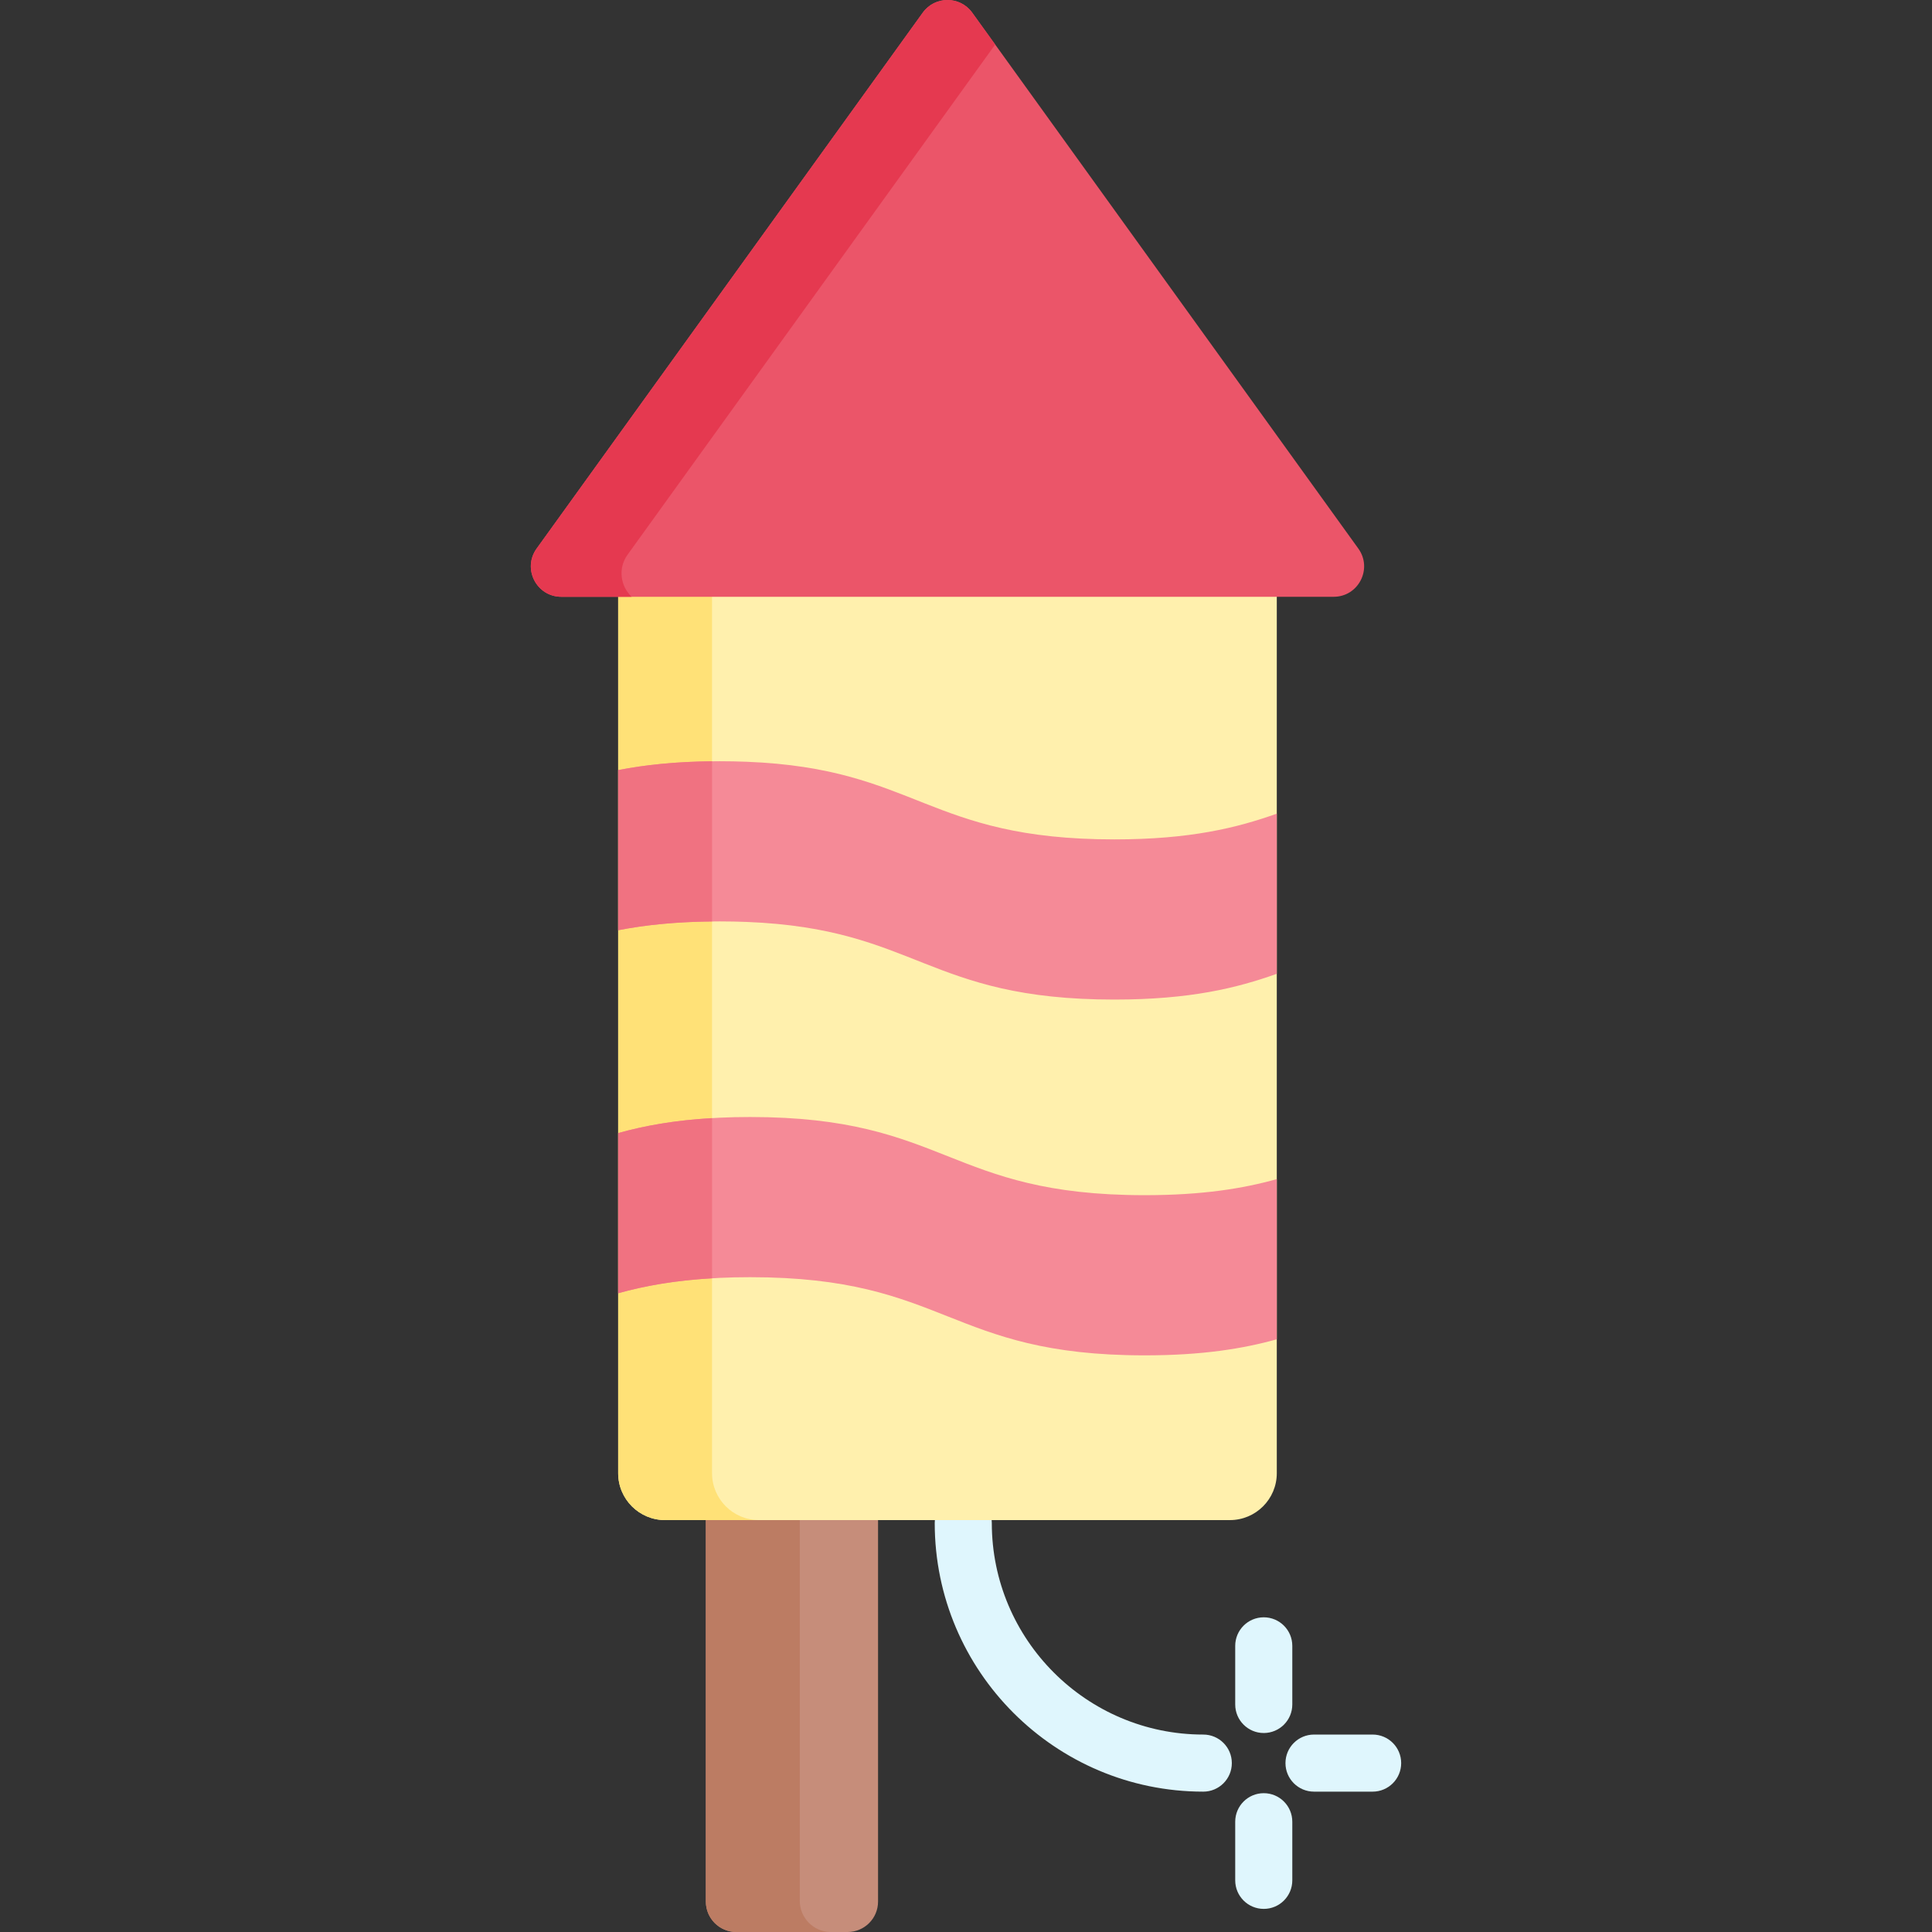 <svg id="Capa_1" enable-background="new 0 0 507.682 507.682" height="512" viewBox="0 0 507.682 507.682" width="512" xmlns="http://www.w3.org/2000/svg"><rect x="0" y="0" width="507.682" height="507.682" fill="#333333" stroke="none"/><g><g><path d="m316.195 470.8c-38.913 0-70.571-31.657-70.571-70.57 0-4.143 3.358-7.5 7.5-7.5s7.5 3.357 7.5 7.5c0 30.642 24.929 55.57 55.571 55.57 4.142 0 7.5 3.357 7.5 7.5s-3.358 7.5-7.5 7.5z" fill="#dff6fd"/></g><g><path d="m332.084 501.61c-4.142 0-7.5-3.357-7.5-7.5v-15.405c0-4.143 3.358-7.5 7.5-7.5s7.5 3.357 7.5 7.5v15.405c0 4.143-3.358 7.5-7.5 7.5z" fill="#dff6fd"/></g><g><path d="m332.084 455.394c-4.142 0-7.5-3.357-7.5-7.5v-15.405c0-4.143 3.358-7.5 7.5-7.5s7.5 3.357 7.5 7.5v15.405c0 4.143-3.358 7.5-7.5 7.5z" fill="#dff6fd"/></g><g><path d="m360.695 470.8h-15.405c-4.142 0-7.5-3.357-7.5-7.5s3.358-7.5 7.5-7.5h15.405c4.142 0 7.5 3.357 7.5 7.5s-3.358 7.5-7.5 7.5z" fill="#dff6fd"/></g><path d="m230.73 389.783v109.9c0 4.42-3.58 8-8 8h-29.25c-4.42 0-8-3.58-8-8v-109.9z" fill="#c68d7a"/><path d="m217.96 507.682h-24.48c-4.42 0-8-3.58-8-8v-109.9h24.68v109.69c0 4.391 3.45 7.991 7.8 8.21z" fill="#bc7c63"/><path d="m335.51 142.353v244.77c0 6.8-5.52 12.32-12.32 12.32h-148.43c-6.8 0-12.32-5.52-12.32-12.32v-244.77c0-6.8 5.52-12.33 12.32-12.33h148.43c6.8 0 12.32 5.529 12.32 12.33z" fill="#fff0ad"/><path d="m199.44 399.443h-24.68c-6.8 0-12.32-5.52-12.32-12.32v-244.77c0-6.8 5.52-12.33 12.32-12.33h24.68c-6.8 0-12.33 5.53-12.33 12.33v244.77c0 6.799 5.53 12.32 12.33 12.32z" fill="#ffe177"/><path d="m350.45 156.822h-202.95c-6.52 0-10.3-7.38-6.49-12.67l101.47-140.83c3.2-4.43 9.79-4.43 12.99 0l6.04 8.38 95.43 132.45c3.81 5.29.03 12.67-6.49 12.67z" fill="#eb5569"/><path d="m165.97 156.822h-18.47c-6.52 0-10.3-7.38-6.49-12.67l101.47-140.83c3.2-4.43 9.79-4.43 12.99 0l6.04 8.38-96.58 134.03c-2.66 3.69-1.82 8.351 1.04 11.09z" fill="#e53950"/><g><g><path d="m335.51 309.843v42.09c-8.87 2.47-19.58 4.22-34.69 4.22-51.86 0-51.86-20.54-103.71-20.54-2.81 0-5.47.06-7.99.18-11.04.5-19.47 2.03-26.68 4.04v-42.09c7.21-2.01 15.64-3.54 26.68-4.04 2.52-.12 5.18-.18 7.99-.18 51.85 0 51.85 20.54 103.71 20.54 15.11 0 25.82-1.74 34.69-4.22z" fill="#f58a97"/></g><g><path d="m335.51 213.812v42.08c-10.49 3.74-22.77 6.77-42.68 6.77-49.38 0-51.74-18.63-96.63-20.4-2.25-.09-4.61-.14-7.08-.14-10.84 0-19.43.9-26.68 2.32v-42.08c7.25-1.42 15.84-2.33 26.68-2.33 2.47 0 4.83.05 7.08.14 44.89 1.77 47.25 20.4 96.63 20.4 19.91 0 32.19-3.029 42.68-6.76z" fill="#f58a97"/></g></g><g><path d="m187.11 293.813v42.09c-10.06.58-17.9 2.04-24.67 3.93v-42.09c6.77-1.89 14.61-3.35 24.67-3.93z" fill="#f07281"/></g><g><path d="m187.11 200.043v42.09c-9.9.1-17.87.98-24.67 2.31v-42.08c6.8-1.33 14.77-2.21 24.67-2.32z" fill="#f07281"/></g></g></svg>